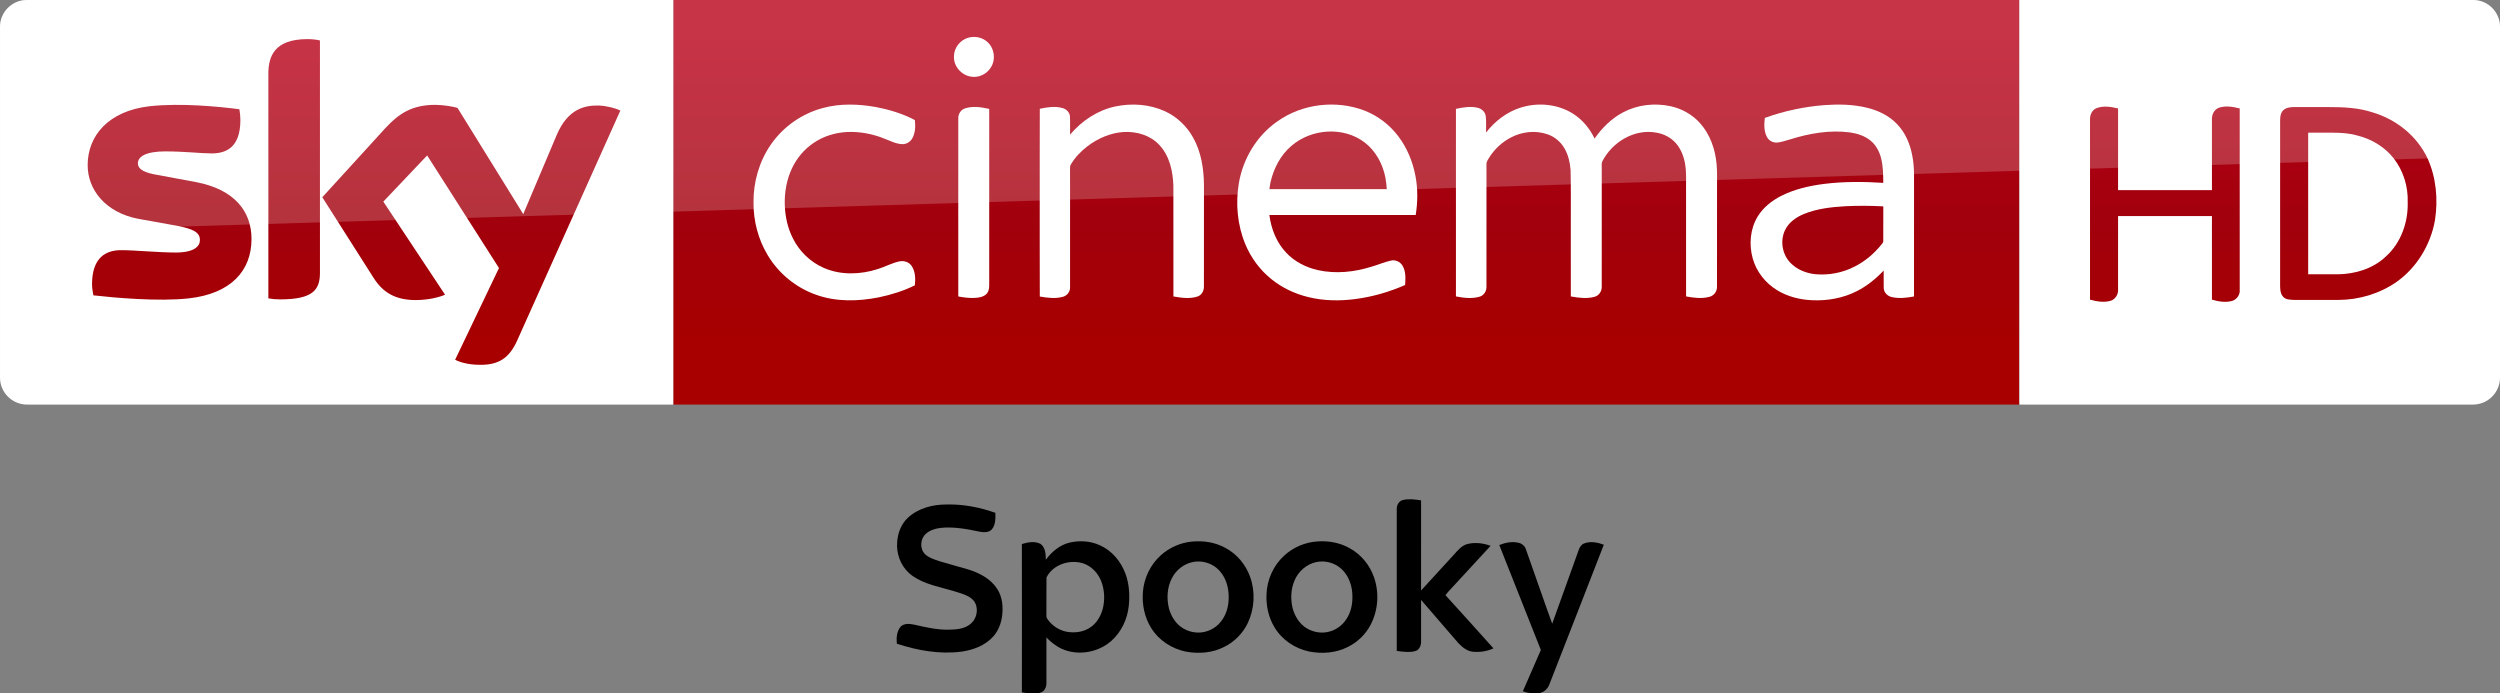 <svg width="2317.8pt" height="642.84pt" version="1.1" viewBox="0 0 2317.8 642.84" xmlns="http://www.w3.org/2000/svg">
 <rect x="0" y="0" width="2317.8" height="642.84" fill="#808080" stroke="none"/>
 <defs>
  <linearGradient id="a" x1="-8600.5" x2="-8600.5" y1="-4687.6" y2="-4591.4" gradientTransform="matrix(-2.981,0,0,-2.981,-24493,-13655)" gradientUnits="userSpaceOnUse">
   <stop stop-color="#a80000" offset="0"/>
   <stop stop-color="#a1000c" offset=".381"/>
   <stop stop-color="#b90019" offset="1"/>
  </linearGradient>
 </defs>
 <g transform="matrix(.751 0 0 .751 783.91 440.13)">
  <path d="m688.13 31.2c7.34-1.79 15.03-0.68 22.39 0.45-0.03 37.08-0.02 74.17-0.01 111.25 13.54-14.9 27.21-29.66 40.8-44.51 4.57-5.11 9.24-10.78 16.09-12.79 9.55-2.45 19.77-1.2 28.94 2.17-14.09 15.11-27.99 30.4-42.03 45.57-4.52 5.16-9.55 9.89-13.73 15.33 19.92 21.75 39.56 43.76 59.3 65.68-7.74 3.61-16.48 4.92-24.96 4.21-7.3-0.53-13.23-5.38-18.12-10.4-15.43-17.86-30.83-35.76-46.28-53.6-0.03 16.48-0.04 32.97 0 49.46 0.15 3.49-0.14 7.2-2.29 10.11-1.96 3.17-5.87 4.08-9.32 4.47-6.16 0.51-12.34-0.18-18.42-1.12 0.02-58.49 0-116.97 0.01-175.46-0.05-4.69 2.81-9.72 7.63-10.82z"/>
  <path d="m77.06 53.06c12.83-11.88 30.85-16.43 47.98-16.32 20.41-0.48 40.77 3.48 59.96 10.3 0.1 6.99 0.35 14.91-4.48 20.55-3.86 4.03-10 3.64-15.04 2.72-15.88-3.34-32.14-6.42-48.43-4.63-6.47 0.85-13.14 2.85-18.02 7.39-6.86 6.19-7.58 18.19-1.06 24.87 4.86 4.58 11.43 6.6 17.61 8.73 11.61 3.5 23.34 6.63 34.99 10.01 14.11 4.24 28.37 11.43 36.59 24.16 6.63 10 7.6 22.58 6.04 34.19-1.25 8.89-4.65 17.63-10.64 24.42-9.94 11.32-24.85 16.9-39.46 18.95-26.9 3.5-54.2-1.41-79.77-9.79-0.71-7.09-0.14-15.01 4.47-20.79 4.36-4.76 11.48-3.87 17.18-2.7 14.13 3.17 28.41 6.61 43.01 6.15 9.48-0.11 20.13-1.11 27.34-7.99 7.37-6.83 9.25-19.4 3.04-27.55-3.78-4.68-9.53-7.11-15.07-9.02-14.2-4.95-29.07-7.72-43.2-12.88-8.02-3.01-15.8-7-22.17-12.8-10.22-9.63-15.41-24.08-14.19-38.02 0.79-11.11 4.98-22.31 13.32-29.95z"/>
  <path d="m276.77 83.74c12.32-2.76 25.64-2.04 37.19 3.33 15.04 6.61 26.2 20.19 31.72 35.47 4.61 12.58 5.36 26.3 3.96 39.53-1.68 16.29-9.19 32.14-21.49 43.07-18.54 16.47-48.84 19.87-69.33 5.05-3.97-2.69-7.57-5.87-10.84-9.36 0.04 18.74 0.02 37.48 0.01 56.22 0.2 5.12-2.5 10.95-7.9 12.13-7.35 1.68-15.04 0.68-22.4-0.49 0.08-61.03 0.13-122.07-0.02-183.1 7.31-2.26 15.78-3.9 22.93-0.28 6.14 4.34 6.63 12.79 6.67 19.65 7.24-9.9 17.35-18.35 29.5-21.22m-3.43 24.73c-10.47 2.17-20.58 8.53-25.25 18.4-0.24 15.02 0.01 30.07-0.12 45.1 0.04 2-0.3 4.22 1.08 5.9 5.62 8.49 14.9 14.53 24.97 16.17 9.25 1.41 19.17 0.19 27.17-4.92 8.52-5.13 13.84-14.26 16.38-23.66 2.79-11.18 2.22-23.25-1.94-34.02-3.39-8.81-10.06-16.42-18.59-20.52-7.35-3.44-15.81-3.92-23.7-2.45z"/>
  <path d="m427.48 82.55c14.08-1.36 28.74 0.76 41.22 7.67 14.41 7.52 25.5 20.83 30.86 36.13 6.57 18.43 5.34 39.45-3.13 57.07-6.09 12.49-16.34 22.94-28.84 29.05-14.48 7.58-31.62 8.85-47.51 5.89-17.43-3.53-33.61-14.11-42.91-29.4-8.1-13.02-11.23-28.76-10.08-43.96 1.25-17.31 9.29-34.12 22.28-45.68 10.5-9.43 24.06-15.4 38.11-16.77m1.97 25.09c-11.19 2.01-21.07 9.57-26.31 19.61-6.19 11.61-6.96 25.59-3.78 38.22 2.43 8.43 7.09 16.47 14.07 21.92 9.37 7.21 22.44 9.59 33.61 5.5 8.97-2.99 16.4-9.84 20.64-18.22 4.86-9.06 5.97-19.68 5.04-29.79-1.05-11.22-5.84-22.5-14.66-29.79-7.84-6.49-18.6-9.28-28.61-7.45z"/>
  <path d="m582.27 82.37c14.02-1.05 28.46 1.54 40.69 8.68 13.73 7.65 24.25 20.63 29.41 35.44 6.71 19.05 5.22 40.87-4.15 58.77-6.11 11.69-16 21.34-27.81 27.19-14.8 7.71-32.34 8.97-48.53 5.71-17.3-3.76-33.27-14.49-42.33-29.84-7.31-12.02-10.42-26.32-9.87-40.31 0.53-18.17 8.52-36.12 22.05-48.33 11.04-10.12 25.6-16.29 40.54-17.31m-0.78 25.41c-12.36 2.44-22.81 11.71-27.43 23.33-4.52 10.92-4.8 23.34-1.86 34.7 2.83 9.51 8.54 18.57 17.17 23.79 8.76 5.25 19.79 6.87 29.54 3.59 9.2-2.82 16.91-9.64 21.32-18.13 4.98-9.08 6.16-19.77 5.28-29.95-1.01-10.82-5.4-21.71-13.61-29.06-8.07-7.34-19.73-10.46-30.41-8.27z"/>
  <path d="m807.07 86.78c7.52-3.01 15.94-4.71 23.95-2.72 3.84 0.8 7.24 3.58 8.66 7.26 11 30.83 21.53 61.84 32.72 92.61 10.87-30.34 21.81-60.66 32.7-90.99 1.13-3.42 3.22-6.83 6.76-8.13 7.85-3.04 16.64-1.28 24.27 1.61-22.18 57.28-44.66 114.44-66.94 171.67-1.81 5.33-6.01 9.94-11.61 11.25-7.13 1.57-14.62 0.44-21.42-2.01 7.32-17.03 14.87-33.95 22.24-50.96-17.13-43.18-34.26-86.37-51.33-129.59z"/>
 </g>
 <g transform="translate(0 .005)">
  <path d="m624.21 9e-5h1248v375.09h-1248z" fill="url(#a)" stroke-width="2.981"/>
  <path d="m624.21 375.09h-599.2c-13.753 0-25.006-11.253-25.006-25.006v-325.39c0-13.128 10.94-24.693 24.693-24.693h599.52z" fill="#fff" stroke-width="3.126"/>
  <g transform="matrix(.75 0 0 .75 0 -6e-5)" fill="#fff">
   <path d="m1196.8 46.657c8.08-2.39 17.44-0.61 23.7 5.16 8.96 7.84 10.76 22.47 3.9 32.22-5.08 7.92-15.03 12.37-24.3 10.66-11.61-1.81-21.3-12.73-20.86-24.62-0.19-10.58 7.4-20.56 17.56-23.42z"/>
   <path d="m1017.4 133.46c21.37-5.8 43.96-4.99 65.59-1.1 16.56 3.21 33.02 8.13 47.94 16.07 0.82 7.45 0.64 15.53-3.01 22.28-2.45 4.57-7.4 7.7-12.63 7.47-7.67-0.23-14.56-3.99-21.59-6.62-14.68-6.05-30.63-9.09-46.51-8.39-14.87 0.74-29.66 5.3-41.92 13.84-11.33 7.69-20.34 18.59-26.21 30.93-6.65 14.05-9.41 29.77-8.95 45.25 0.46 14.4 3.53 28.88 10.19 41.73 7.95 15.91 21.5 28.99 37.82 36.15 20.99 9.32 45.36 8.45 66.93 1.55 8.87-2.71 17.08-7.36 26.16-9.37 5.62-1.4 12.21 0.36 15.57 5.29 4.85 6.95 5.01 16.04 4.14 24.15-14.07 7.02-29.27 11.67-44.63 14.88-25.46 5.02-52.52 5.76-77.23-3.13-24.95-8.67-46.58-26.38-60.09-49.06-11.77-19.51-17.68-42.39-17.5-65.12-0.26-25.49 7.13-51.2 21.84-72.12 15.21-21.84 38.36-37.9 64.09-44.68z"/>
   <path d="m1378.5 131.64c20.37-4.35 42.33-2.9 61.39 5.79 14.88 6.78 27.32 18.57 35.15 32.9 9.75 17.49 12.97 37.77 13.25 57.57 0 42.06 0.05 84.12-0.05 126.18 0.17 5.36-2.82 10.92-8.15 12.55-9.57 3.04-19.87 1.53-29.55-0.18-0.06-45.61 0.03-91.23-0.05-136.84-0.58-17.92-4.72-37.02-17.41-50.43-11.02-11.97-27.92-16.85-43.82-16.02-16.43 0.97-32.11 7.86-45.12 17.73-8.09 6.21-15.3 13.73-20.45 22.57-1.14 1.63-0.91 3.67-0.96 5.55 0.08 8.56 0.01 17.11 0.05 25.67 0.02 40.13 0.01 80.26-0.01 120.39 0.21 5.36-3.46 10.34-8.62 11.75-9.37 2.72-19.36 1.35-28.8-0.26-0.16-43.48-0.07-86.96-0.08-130.44 0.08-33.89-0.12-67.78 0.1-101.66 9.07-1.94 18.68-3.43 27.8-0.98 4.91 1.26 9.25 5.39 9.48 10.67 0.35 7.42-0.01 14.85 0.15 22.28 14.33-17.02 33.79-30.09 55.7-34.79z"/>
   <path d="m1579.1 150c30.74-21.87 72.51-26.73 107.67-13.3 16.58 6.46 31.22 17.69 41.88 31.93 10.87 14.34 17.8 31.44 21.11 49.08 3.01 15.84 2.86 32.18 0.27 48.06-60.29 0.07-120.59 0-180.88 0.04 2.21 17.04 8.77 33.95 20.77 46.51 10.38 11.11 24.48 18.3 39.23 21.59 22.1 4.92 45.28 2.4 66.72-4.37 7.84-2.21 15.32-5.66 23.31-7.37 5.57-1.42 11.72 1.3 14.58 6.26 4.25 7.17 3.74 15.87 3.17 23.87-19.57 8.63-40.34 14.62-61.56 17.38-19.3 2.53-39.12 2.24-58.08-2.43-16.65-4.06-32.58-11.5-45.88-22.37-14.06-11.32-25.03-26.31-31.98-42.94-9.86-23.76-12.22-50.39-7.98-75.68 5.19-30.3 22.29-58.65 47.65-76.26m17.36 30.27c-13.64 11.51-22.05 28.12-25.99 45.33-0.44 2.72-0.87 5.44-1.29 8.17 48.37 0 96.74-0.01 145.11 0-0.3-4.91-0.85-9.79-1.77-14.63-3.32-16.57-11.88-32.49-25.42-42.9-26.12-20.22-66.03-17.3-90.64 4.03z"/>
   <path d="m1879.3 133.17c21.25-6.87 45.68-4.8 64.78 7.1 11.91 7.31 21.04 18.49 27.09 31 9.14-13.12 20.8-24.75 35.02-32.29 17.83-9.56 39.11-11.94 58.81-7.71 14.06 3.02 27.23 10.4 36.75 21.24 12.31 13.79 18.58 32.08 20.24 50.29 0.97 10.37 0.4 20.8 0.55 31.21-0.04 40.16 0.05 80.34-0.06 120.5 0.17 5.76-3.84 11.05-9.43 12.42-9.4 2.54-19.36 1.27-28.79-0.52 0.01-42.8-0.01-85.61-0.02-128.42-0.23-11.22 0.66-22.52-0.93-33.67-1.46-9.94-5.03-19.84-11.76-27.44-6.16-7.04-14.97-11.41-24.12-12.93-27.02-5.03-54.58 11.73-66.73 35.54-1.21 2.79-0.57 5.94-0.69 8.89 0.02 48.58 0.05 97.16-0.02 145.74 0.28 5.65-3.22 11.29-8.82 12.76-9.59 2.65-19.77 1.3-29.4-0.44-0.01-29.46-0.01-58.92-0.01-88.38-0.17-22.64 0.32-45.29-0.26-67.92-0.73-9.29-2.85-18.66-7.59-26.77-4.58-7.96-12.01-14.27-20.7-17.29-14.94-5.25-31.92-3.43-45.78 4.04-10.33 5.46-19.26 13.56-25.69 23.31-1.78 2.98-4.3 5.92-4.24 9.58-0.1 3.75 0.03 7.5 0.02 11.25 0.04 46.59 0.01 93.19-0.01 139.78 0.3 5.58-3.05 11.21-8.58 12.75-9.48 2.73-19.63 1.5-29.16-0.36 0-50.27-0.03-100.54 0-150.8 0.02-27.01-0.01-54.02 0.01-81.03 8.65-1.91 17.74-3.44 26.53-1.45 5.05 1.07 9.59 5.03 10.31 10.32 0.86 6.75 0.19 13.59 0.4 20.37 10.8-13.94 25.39-25.23 42.28-30.67z"/>
   <path d="m2255.9 129.89c17.19-1.23 34.69-0.86 51.52 3.17 13.74 3.27 27.14 9.51 37.07 19.76 10.85 10.79 16.89 25.54 19.55 40.42 2.85 14.42 1.83 29.17 2.01 43.77-0.02 43.16 0.03 86.32-0.03 129.48-8.95 1.65-18.28 2.8-27.26 0.8-5.34-1.09-10.03-5.64-10.18-11.26-0.16-7.2 0.01-14.4-0.05-21.59-9.66 10.19-20.7 19.21-33.29 25.52-16.85 8.58-36.04 12-54.84 11.19-15.27-0.63-30.64-4.41-43.72-12.49-14.38-8.77-25.53-22.9-30.05-39.19-4.79-17.16-3.22-36.51 6.17-51.87 6.78-11.09 17.31-19.42 28.76-25.31 16.65-8.48 35.14-12.62 53.58-14.98 24.17-2.98 48.62-2.81 72.9-1.26-0.09-10.48-0.18-21.12-2.94-31.31-2.15-7.96-6.31-15.56-12.73-20.85-7.15-5.88-16.23-8.83-25.27-10.16-25.14-3.34-50.68 1.14-74.67 8.72-5.04 1.38-10 3.18-15.2 3.77-5.25 0.51-10.64-2.24-13.06-6.95-3.77-7.19-3.52-15.68-2.55-23.51 23.88-8.65 48.96-13.95 74.28-15.87m25.3 125.03c-17.4 1.05-35.09 2.99-51.35 9.62-9.34 3.91-18.36 10.1-23 19.37-7.01 13.91-3.62 32.09 7.98 42.52 7.95 7.51 18.67 11.45 29.43 12.56 16.59 1.49 33.6-1.83 48.41-9.5 13.04-6.54 24.33-16.26 33.43-27.61 0.8-1.14 2.07-2.21 1.91-3.77 0.07-14.33-0.06-28.67 0.05-42.99-15.61-0.88-31.25-0.94-46.86-0.2z"/>
   <path d="m1193.1 133.91c9.65-3.09 20.03-1.43 29.72 0.69 0 34.69-0.02 69.38 0 104.07 0.04 38.13-0.02 76.25 0.01 114.38 0.03 4.08-0.97 8.55-4.34 11.2-4.23 3.37-9.94 3.91-15.15 4.07-6.31 0.12-12.58-0.67-18.75-1.87-0.05-42.1-0.02-84.19-0.02-126.29 0.03-31.39-0.05-62.78 0.03-94.17-0.12-5.36 3.32-10.5 8.5-12.08z"/>
  </g>
  <path d="m421.97 333.52c4.064 2.188 12.19 4.689 22.818 4.689 17.817 0.313 27.507-6.564 34.696-22.505l95.648-213.18c-4.064-2.188-12.816-4.376-19.692-4.689-12.19-0.313-28.757 2.188-39.384 27.507l-30.945 73.142-60.952-98.461c-4.064-1.25-13.441-2.813-20.63-2.813-21.255 0-33.445 7.814-45.948 21.255l-58.764 64.39 47.511 74.705c8.752 13.753 20.317 20.63 39.072 20.63 12.19 0 22.505-2.813 27.194-5.001l-57.201-86.27 40.635-42.823 66.578 104.4zm-125.34-80.644c0 15.629-6.252 24.693-36.884 24.693-4.064 0-7.502-0.313-10.94-0.938v-208.17c0-15.941 5.314-32.195 36.258-32.195 3.751 0 7.814 0.313 11.565 1.25zm-63.452-31.257c0 29.382-19.067 50.637-58.139 55.013-28.132 3.126-69.079-0.625-88.458-2.813-0.625-3.126-1.25-7.189-1.25-10.315 0-25.631 13.753-31.57 26.881-31.57 13.441 0 34.696 2.188 50.637 2.188 17.504 0 22.505-5.939 22.505-11.565 0-7.502-6.877-10.315-20.63-13.128l-36.571-6.564c-30.632-5.939-46.886-27.194-46.886-49.699 0-27.506 19.38-50.324 57.513-54.7 28.757-3.126 64.078 0.313 83.145 2.813 0.625 3.438 0.938 6.564 0.938 10.002 0 25.631-13.441 30.945-26.569 30.945-10.002 0-25.318-1.875-43.135-1.875-18.129 0-25.318 5.001-25.318 10.94 0 6.252 7.189 9.065 18.442 10.94l35.321 6.564c36.259 6.877 51.575 27.507 51.575 52.825" fill="url(#a)" stroke-width="2.981"/>
  <path d="m1872.2 375.09h420.6c13.753 0 25.006-11.253 25.006-25.006v-325.33c0-13.253-11.003-24.756-24.756-24.756h-420.85z" fill="#fff" fill-rule="evenodd"/>
  <g fill="url(#a)" stroke-width="2.981">
   <path d="m1943.7 100.27c6.502-2.501 13.503-1.25 20.005 0.25v75.768h87.02v-65.265c-0.25-4.751 2.001-9.502 6.752-11.253 6.252-2 12.753-0.75 19.005 0.75v168.04c0.5 4.501-2.501 8.752-6.502 10.252-6.502 2-13.003 0.75-19.255-1v-77.518h-87.02v68.266c0.25 4.251-2.251 8.252-6.002 10.002-6.502 2.251-13.503 1-20.005-0.75v-166.79c-0.25-4.251 1.75-9.002 6.002-10.753z"/>
   <path d="m2117.7 101.52c2.751-2.001 6.252-2.251 9.502-2.251h31.007c14.253 0 28.257 0.5 41.76 5.001 21.755 6.502 40.76 21.755 50.512 42.26 8.252 18.004 10.002 38.509 7.002 57.764-4.001 22.505-16.754 43.76-35.508 57.013-15.754 11.003-35.008 16.754-54.263 16.754h-40.509c-3.751-0.25-8.252 0-10.753-3.251-2.751-3.501-2.501-8.002-2.501-12.253v-150.04c0-4.001 0.25-8.502 3.751-11.003m22.255 21.505v131.28h27.757c16.004-0.25 32.508-5.251 44.26-16.504 14.003-12.503 20.755-31.757 20.255-50.262 0.5-14.503-4.001-29.257-13.003-40.76-8.252-10.502-20.255-17.754-33.258-21.005-7.502-2.251-15.504-2.751-23.506-2.751z"/>
  </g>
  <path d="m25.006 0c-13.753 0-25.006 11.253-25.006 25.006v226.3c0-20.005 16.003-36.509 36.008-37.259l2281.8-69.266v-119.78c0-13.753-11.253-25.006-25.006-25.006z" fill="#fff" opacity=".2"/>
 </g>
</svg>
